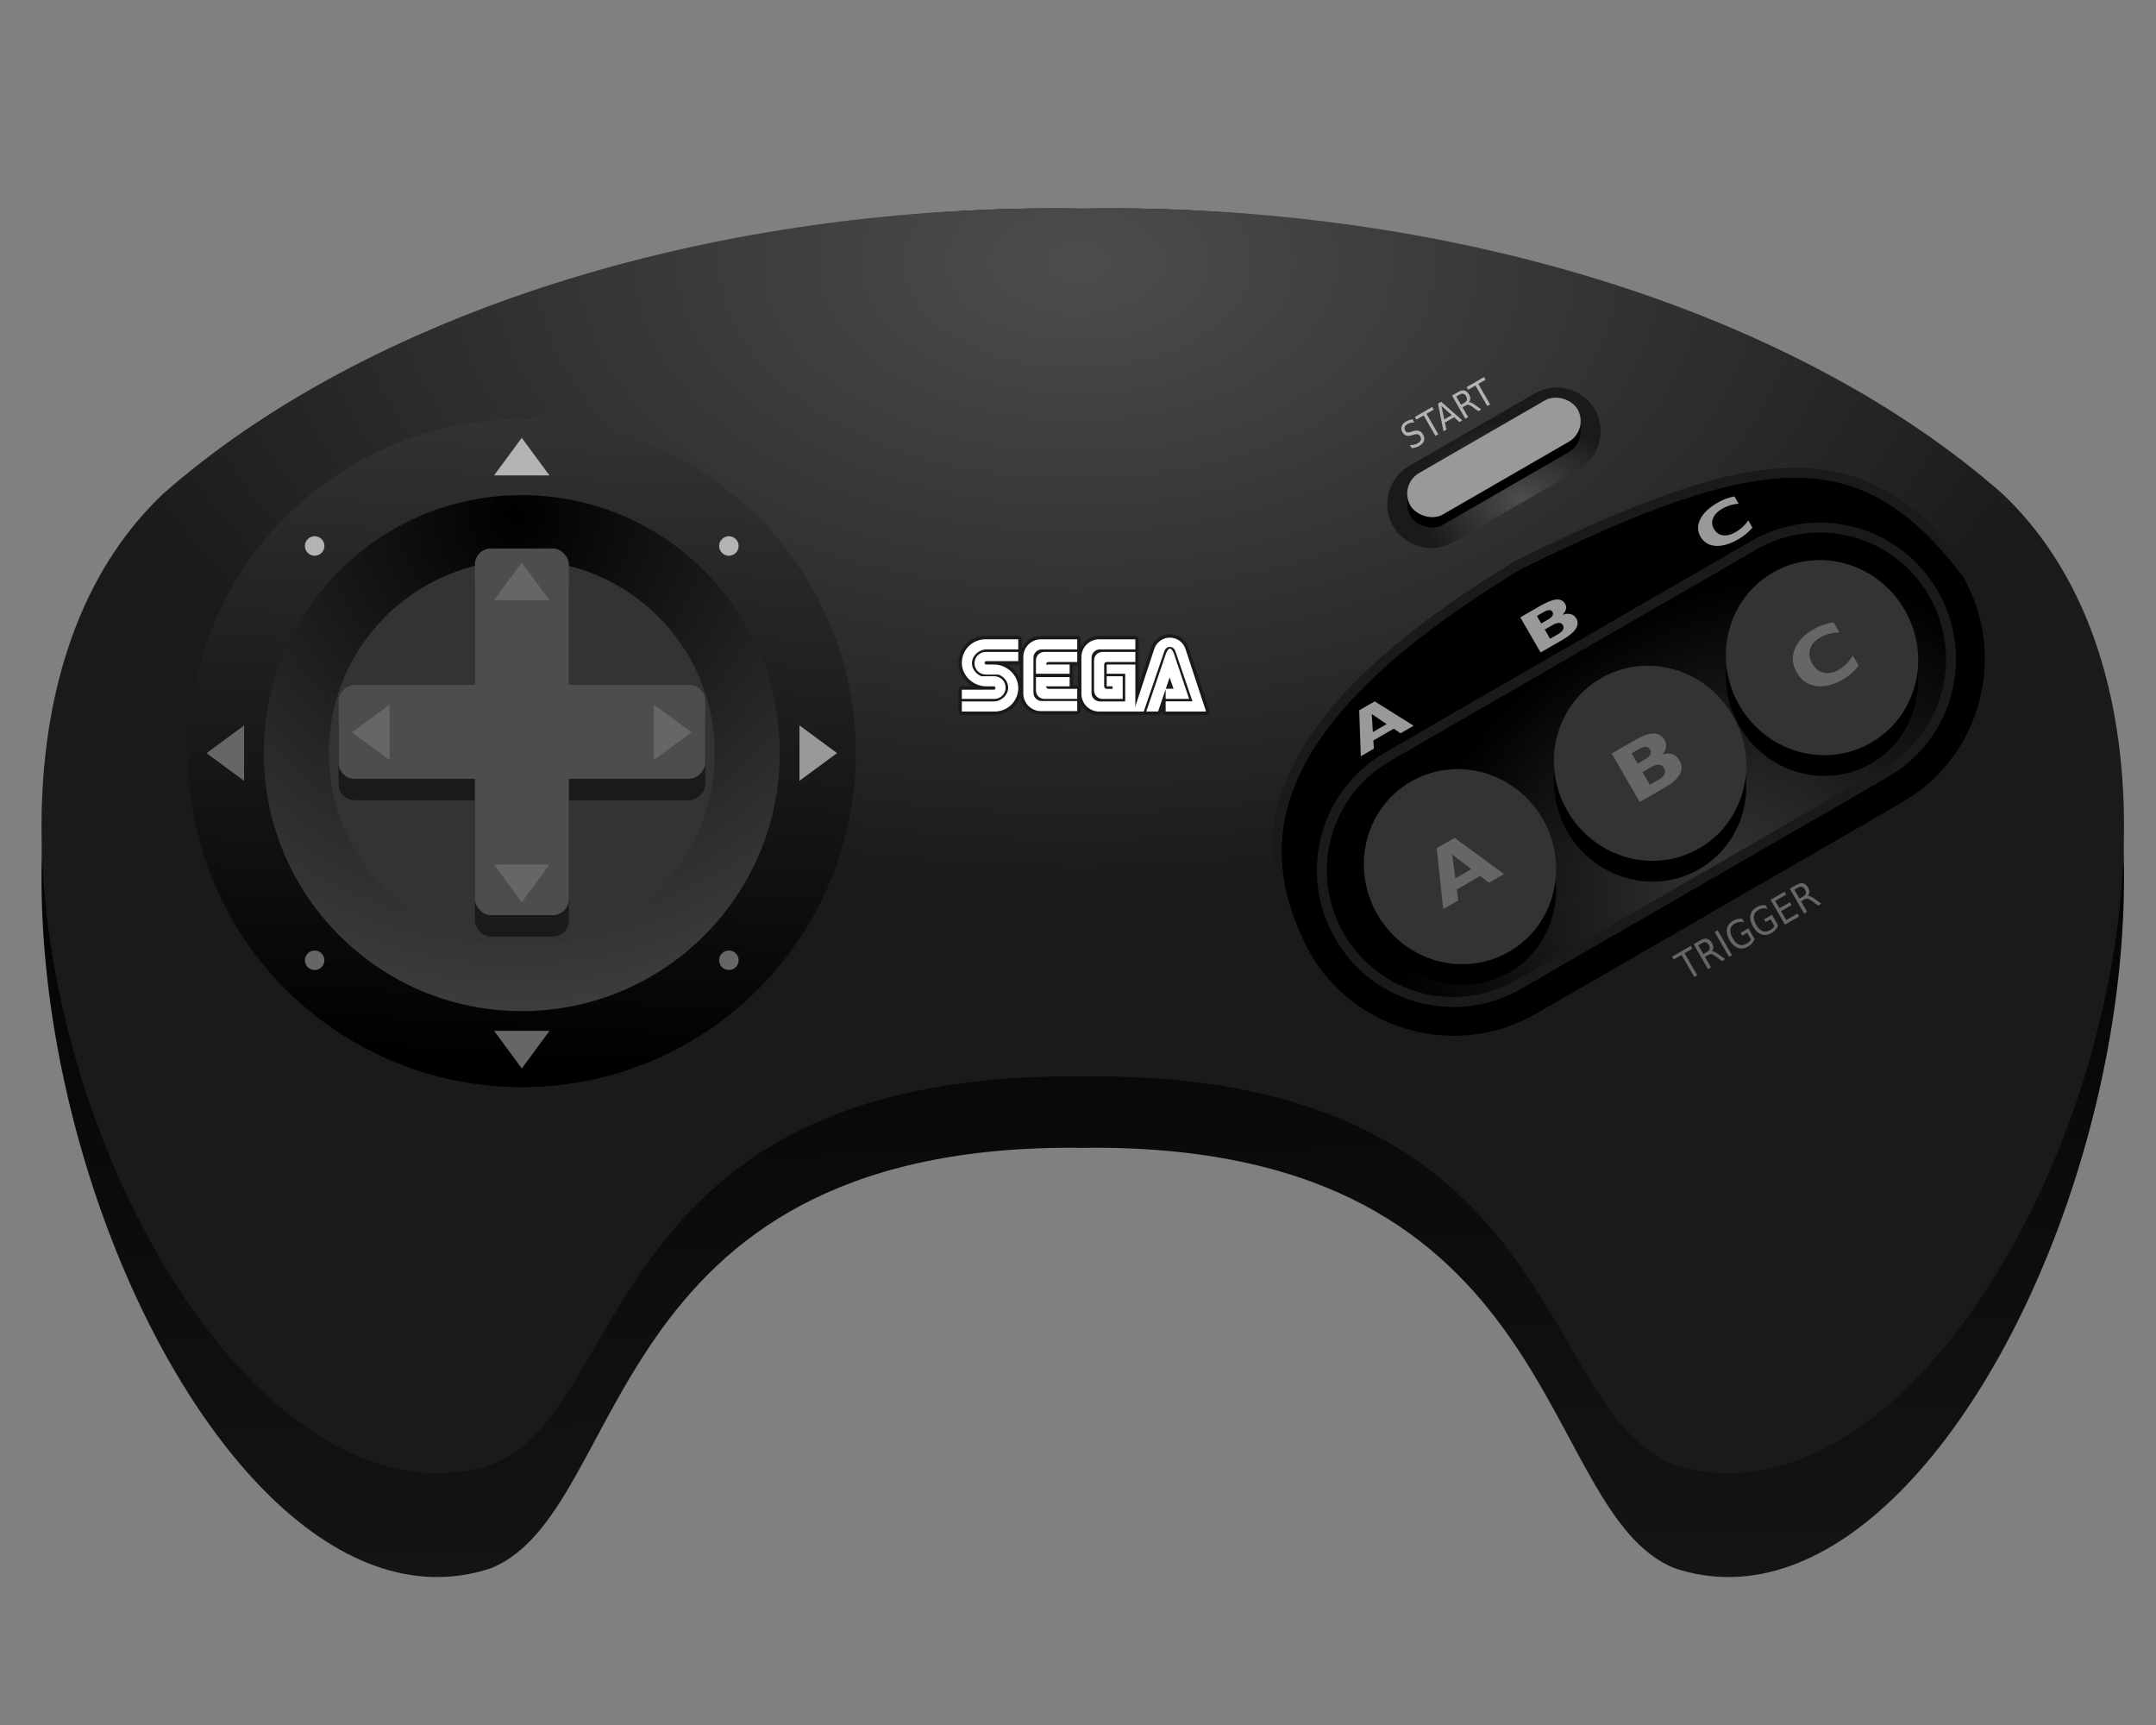 <?xml version="1.0" encoding="UTF-8" standalone="no"?>
<!-- Created with Inkscape (http://www.inkscape.org/) -->

<svg
   xmlns:dc="http://purl.org/dc/elements/1.1/"
   xmlns:cc="http://creativecommons.org/ns#"
   xmlns:rdf="http://www.w3.org/1999/02/22-rdf-syntax-ns#"
   xmlns:svg="http://www.w3.org/2000/svg"
   xmlns="http://www.w3.org/2000/svg"
   xmlns:xlink="http://www.w3.org/1999/xlink"
   xmlns:sodipodi="http://sodipodi.sourceforge.net/DTD/sodipodi-0.dtd"
   xmlns:inkscape="http://www.inkscape.org/namespaces/inkscape"
   width="500"
   height="400"
   viewBox="0 0 132.292 105.833"
   version="1.1"
   id="svg8"
   sodipodi:docname="three.svg"
   inkscape:version="0.92.3 (2405546, 2018-03-11)">
  <rect x="0" y="0" width="132.292" height="105.833" fill="#808080" stroke="none"/>
  <defs
     id="defs2">
    <linearGradient
       inkscape:collect="always"
       id="linearGradient1405">
      <stop
         style="stop-color:#000000;stop-opacity:1"
         offset="0"
         id="stop1401" />
      <stop
         style="stop-color:#1a1a1a;stop-opacity:1"
         offset="1"
         id="stop1403" />
    </linearGradient>
    <linearGradient
       inkscape:collect="always"
       id="linearGradient911">
      <stop
         style="stop-color:#4d4d4d;stop-opacity:1"
         offset="0"
         id="stop907" />
      <stop
         style="stop-color:#1a1a1a;stop-opacity:1"
         offset="1"
         id="stop909" />
    </linearGradient>
    <linearGradient
       inkscape:collect="always"
       id="linearGradient899">
      <stop
         style="stop-color:#333333;stop-opacity:1"
         offset="0"
         id="stop895" />
      <stop
         style="stop-color:#000000;stop-opacity:1"
         offset="1"
         id="stop897" />
    </linearGradient>
    <linearGradient
       inkscape:collect="always"
       id="linearGradient887">
      <stop
         style="stop-color:#000000;stop-opacity:1"
         offset="0"
         id="stop883" />
      <stop
         style="stop-color:#4d4d4d;stop-opacity:1"
         offset="1"
         id="stop885" />
    </linearGradient>
    <radialGradient
       inkscape:collect="always"
       xlink:href="#linearGradient887"
       id="radialGradient893"
       cx="32.927"
       cy="53.926"
       fx="32.927"
       fy="53.926"
       r="13.135"
       gradientUnits="userSpaceOnUse"
       gradientTransform="matrix(2.896,-0.02,0.02,2.93,-64.769,-125.681)" />
    <linearGradient
       inkscape:collect="always"
       xlink:href="#linearGradient899"
       id="linearGradient905"
       x1="38.741"
       y1="35.704"
       x2="36.947"
       y2="68.877"
       gradientUnits="userSpaceOnUse"
       gradientTransform="matrix(1.205,0,0,1.205,-12.506,-17.446)" />
    <radialGradient
       inkscape:collect="always"
       xlink:href="#linearGradient899"
       id="radialGradient1168"
       cx="55.146"
       cy="108.063"
       fx="55.146"
       fy="108.063"
       r="17.711"
       gradientTransform="matrix(1.011,-0.656,0.497,0.766,-3.744,6.587)"
       gradientUnits="userSpaceOnUse" />
    <radialGradient
       inkscape:collect="always"
       xlink:href="#linearGradient911"
       id="radialGradient1191"
       cx="87.324"
       cy="40.408"
       fx="87.324"
       fy="40.408"
       r="5.434"
       gradientTransform="matrix(1.205,0,0,0.906,-11.868,-5.983)"
       gradientUnits="userSpaceOnUse" />
    <radialGradient
       inkscape:collect="always"
       xlink:href="#linearGradient911"
       id="radialGradient915-1"
       cx="65.256"
       cy="8.065"
       fx="65.256"
       fy="8.065"
       r="53.124"
       gradientTransform="matrix(1.205,0,0,0.73,-12.522,10.182)"
       gradientUnits="userSpaceOnUse" />
    <linearGradient
       inkscape:collect="always"
       xlink:href="#linearGradient1405"
       id="linearGradient1407"
       x1="65.242"
       y1="53.477"
       x2="65.926"
       y2="106.567"
       gradientUnits="userSpaceOnUse"
       gradientTransform="matrix(1.205,0,0,1.304,-12.506,-26.831)" />
  </defs>
  <sodipodi:namedview
     id="base"
     pagecolor="#ffffff"
     bordercolor="#666666"
     borderopacity="1.0"
     inkscape:pageopacity="0.0"
     inkscape:pageshadow="2"
     inkscape:zoom="2"
     inkscape:cx="232.97507"
     inkscape:cy="139.84844"
     inkscape:document-units="mm"
     inkscape:current-layer="layer2"
     showgrid="false"
     units="px"
     inkscape:window-width="1811"
     inkscape:window-height="1163"
     inkscape:window-x="456"
     inkscape:window-y="1146"
     inkscape:window-maximized="0" />
  <g
     inkscape:groupmode="layer"
     id="layer2"
     inkscape:label="Layer 2"
     style="display:inline">
    <path
       style="display:inline;fill:url(#linearGradient1407);fill-opacity:1;stroke:none;stroke-width:0.332px;stroke-linecap:butt;stroke-linejoin:miter;stroke-opacity:1"
       d="M 65.211,12.783 C 43.249,12.678 22.525,19.827 10.015,31.729 c -18.507,18.963 0.893,70.914 20.129,64.479 8.535,-3.485 6.603,-25.792 35.589,-25.792 0.197,0 0.388,0.004 0.58,0.007 v 0.003 c 0.042,-6.9e-4 0.084,-6.9e-4 0.125,-0.001 0.041,6.91e-4 0.084,6.91e-4 0.125,0.001 v -0.003 c 0.192,-0.003 0.384,-0.007 0.58,-0.007 28.986,0 27.054,22.306 35.589,25.792 19.236,6.435 38.636,-45.515 20.129,-64.479 C 110.352,19.827 89.629,12.678 67.666,12.783 c -0.408,0.002 -0.818,0.01 -1.227,0.018 -0.409,-0.008 -0.819,-0.016 -1.227,-0.018 z"
       id="path827-1-2"
       inkscape:connector-curvature="0" />
    <path
       style="display:inline;fill:url(#radialGradient915-1);fill-opacity:1;stroke:none;stroke-width:0.319px;stroke-linecap:butt;stroke-linejoin:miter;stroke-opacity:1"
       d="M 65.211,12.783 C 43.249,12.686 22.525,19.293 10.015,30.29 -8.491,47.813 10.908,95.819 30.145,89.872 c 8.535,-3.221 6.603,-23.833 35.589,-23.833 0.197,0 0.388,0.003 0.58,0.006 v 0.003 c 0.042,-6.38e-4 0.084,-6.38e-4 0.125,-0.001 0.041,6.38e-4 0.084,6.38e-4 0.125,0.001 v -0.003 c 0.192,-0.003 0.384,-0.006 0.58,-0.006 28.986,0 27.054,20.612 35.589,23.833 19.236,5.946 38.636,-42.059 20.129,-59.583 -12.51,-10.997 -33.234,-17.604 -55.196,-17.507 -0.408,0.002 -0.818,0.009 -1.227,0.016 -0.409,-0.007 -0.819,-0.014 -1.227,-0.016 z"
       id="path827-1"
       inkscape:connector-curvature="0" />
    <circle
       style="opacity:1;fill:url(#linearGradient905);fill-opacity:1;stroke:none;stroke-width:0.632;stroke-miterlimit:4;stroke-dasharray:none"
       id="path868"
       cx="32.017"
       cy="46.206"
       r="20.496" />
    <circle
       style="display:inline;opacity:1;fill:url(#radialGradient893);fill-opacity:1;stroke:none;stroke-width:0.488;stroke-miterlimit:4;stroke-dasharray:none"
       id="path868-3"
       cx="32.017"
       cy="46.206"
       r="15.828" />
    <circle
       style="display:inline;opacity:1;fill:#333333;fill-opacity:1;stroke:none;stroke-width:0.365;stroke-miterlimit:4;stroke-dasharray:none"
       id="path868-3-5"
       cx="32.017"
       cy="46.206"
       r="11.842" />
    <g
       id="g940"
       transform="matrix(1.341,0,0,1.341,-16.667,-24.08)"
       style="fill:#1a1a1a">
      <rect
         ry="0.732"
         y="44.034"
         x="34.16"
         height="16.773"
         width="4.299"
         id="rect915"
         style="opacity:1;fill:#1a1a1a;fill-opacity:1;stroke:none;stroke-width:0.5;stroke-miterlimit:4;stroke-dasharray:none" />
      <rect
         transform="rotate(90)"
         ry="0.732"
         y="-44.696"
         x="50.271"
         height="16.773"
         width="4.299"
         id="rect915-2"
         style="display:inline;opacity:1;fill:#1a1a1a;fill-opacity:1;stroke:none;stroke-width:0.5;stroke-miterlimit:4;stroke-dasharray:none" />
    </g>
    <path
       sodipodi:type="star"
       style="opacity:1;fill:#b3b3b3;fill-opacity:1;stroke:none;stroke-width:0.348;stroke-miterlimit:4;stroke-dasharray:none"
       id="path1092"
       sodipodi:sides="3"
       sodipodi:cx="36.94717"
       sodipodi:cy="38.395847"
       sodipodi:r1="1.6284233"
       sodipodi:r2="0.81421173"
       sodipodi:arg1="0.52359878"
       sodipodi:arg2="1.5707963"
       inkscape:flatsided="false"
       inkscape:rounded="0"
       inkscape:randomized="0"
       d="m 38.357,39.21 -1.41,0 -1.41,0 0.705,-1.221 0.705,-1.221 0.705,1.221 z"
       inkscape:transform-center-y="-0.38429555"
       transform="matrix(1.205,0,0,0.944,-12.506,-7.848)"
       inkscape:transform-center-x="-1.9518552e-06" />
    <circle
       style="display:inline;opacity:1;fill:#b3b3b3;fill-opacity:1;stroke:none;stroke-width:0.411;stroke-miterlimit:4;stroke-dasharray:none"
       id="path1170-8"
       cx="7.939"
       cy="55.312"
       r="0.598"
       transform="rotate(-45)" />
    <path
       sodipodi:type="star"
       style="display:inline;opacity:1;fill:#999999;fill-opacity:1;stroke:none;stroke-width:0.348;stroke-miterlimit:4;stroke-dasharray:none"
       id="path1092-7"
       sodipodi:sides="3"
       sodipodi:cx="36.94717"
       sodipodi:cy="38.395847"
       sodipodi:r1="1.6284233"
       sodipodi:r2="0.81421173"
       sodipodi:arg1="0.52359878"
       sodipodi:arg2="1.5707963"
       inkscape:flatsided="false"
       inkscape:rounded="0"
       inkscape:randomized="0"
       d="m 38.357,39.21 -1.41,0 -1.41,0 0.705,-1.221 0.705,-1.221 0.705,1.221 z"
       inkscape:transform-center-y="-0.3842937"
       transform="matrix(0,1.205,-0.944,0,86.07,1.684)" />
    <circle
       style="display:inline;opacity:1;fill:#666666;fill-opacity:1;stroke:none;stroke-width:0.411;stroke-miterlimit:4;stroke-dasharray:none"
       id="path1170-8-3"
       cx="73.284"
       cy="10.033"
       r="0.598"
       transform="rotate(45)" />
    <path
       sodipodi:type="star"
       style="display:inline;opacity:1;fill:#666666;fill-opacity:1;stroke:none;stroke-width:0.348;stroke-miterlimit:4;stroke-dasharray:none"
       id="path1092-7-2"
       sodipodi:sides="3"
       sodipodi:cx="36.94717"
       sodipodi:cy="38.395847"
       sodipodi:r1="1.6284233"
       sodipodi:r2="0.81421173"
       sodipodi:arg1="0.52359878"
       sodipodi:arg2="1.5707963"
       inkscape:flatsided="false"
       inkscape:rounded="0"
       inkscape:randomized="0"
       d="m 38.357,39.21 -1.41,0 -1.41,0 0.705,-1.221 0.705,-1.221 0.705,1.221 z"
       inkscape:transform-center-y="-0.38429086"
       transform="matrix(-1.205,0,0,-0.944,76.539,100.26)"
       inkscape:transform-center-x="1.443249e-06" />
    <circle
       style="display:inline;opacity:1;fill:#666666;fill-opacity:1;stroke:none;stroke-width:0.411;stroke-miterlimit:4;stroke-dasharray:none"
       id="path1170-8-3-9"
       cx="28.006"
       cy="-55.312"
       r="0.598"
       transform="rotate(135)" />
    <path
       sodipodi:type="star"
       style="display:inline;opacity:1;fill:#666666;fill-opacity:1;stroke:none;stroke-width:0.348;stroke-miterlimit:4;stroke-dasharray:none"
       id="path1092-7-4"
       sodipodi:sides="3"
       sodipodi:cx="36.94717"
       sodipodi:cy="38.395847"
       sodipodi:r1="1.6284233"
       sodipodi:r2="0.81421173"
       sodipodi:arg1="0.52359878"
       sodipodi:arg2="1.5707963"
       inkscape:flatsided="false"
       inkscape:rounded="0"
       inkscape:randomized="0"
       d="m 38.357,39.21 -1.41,0 -1.41,0 0.705,-1.221 0.705,-1.221 0.705,1.221 z"
       inkscape:transform-center-y="-0.38429729"
       transform="matrix(0,-1.205,0.944,0,-22.037,90.728)" />
    <circle
       style="display:inline;opacity:1;fill:#b3b3b3;fill-opacity:1;stroke:none;stroke-width:0.411;stroke-miterlimit:4;stroke-dasharray:none"
       id="path1170-8-3-7"
       cx="-37.339"
       cy="-10.033"
       r="0.598"
       transform="rotate(-135)" />
    <g
       id="g1693"
       transform="matrix(0.238,0,0,0.238,53.171,21.607)"
       style="stroke:#1a1a1a">
      <path
         d="m 77.151,86.764 0.991,-2.918 1.011,2.918 z m -0.316,-8.024 -4.717,13.893 h 3.04 l 1.954,-5.756 v 2.504 h 6.054 l -3.567,-10.641 c -0.182,-0.602 -0.731,-2.339 -1.382,-2.339 -0.65,0 -1.199,1.737 -1.382,2.339"
         style="fill:#ffffff;fill-opacity:1;fill-rule:nonzero;stroke:#1a1a1a;stroke-width:0.01"
         id="path1420"
         inkscape:connector-curvature="0" />
      <path
         d="m 77.151,86.764 0.991,-2.918 1.011,2.918 z m -0.316,-8.024 -4.717,13.893 h 3.04 l 1.954,-5.756 v 2.504 h 6.054 l -3.567,-10.641 c -0.182,-0.602 -0.731,-2.339 -1.382,-2.339 -0.65,0 -1.199,1.737 -1.382,2.339 z"
         style="fill:#ffffff;stroke:#1a1a1a;stroke-width:1.679;stroke-linecap:square;stroke-linejoin:round;stroke-miterlimit:4;stroke-dasharray:none;stroke-opacity:1"
         id="path1422"
         inkscape:connector-curvature="0" />
      <path
         d="m 60.177,76.617 h 9.119 v -2.597 h -9.337 c -2.518,0 -4.56,2.036 -4.56,4.546 v 9.522 c 0,2.51 2.042,4.545 4.56,4.545 h 9.337 v -12.12 h -7.383 v 2.38 h 4.777 v 7.143 h -6.514 c -1.2,0 -2.171,-0.97 -2.171,-2.165 v -9.09 c 0,-1.195 0.972,-2.165 2.171,-2.165"
         style="fill:#ffffff;fill-opacity:1;fill-rule:nonzero;stroke:#1a1a1a;stroke-width:0.01"
         id="path1424"
         inkscape:connector-curvature="0" />
      <path
         d="m 60.177,76.617 h 9.119 v -2.597 h -9.337 c -2.518,0 -4.56,2.036 -4.56,4.546 v 9.522 c 0,2.51 2.042,4.545 4.56,4.545 h 9.337 v -12.12 h -7.383 v 2.38 h 4.777 v 7.143 h -6.514 c -1.2,0 -2.171,-0.97 -2.171,-2.165 v -9.09 c 0,-1.195 0.972,-2.165 2.171,-2.165 z"
         style="fill:#ffffff;stroke:#1a1a1a;stroke-width:1.679;stroke-linecap:square;stroke-linejoin:round;stroke-miterlimit:4;stroke-dasharray:none;stroke-opacity:1"
         id="path1426"
         inkscape:connector-curvature="0" />
      <path
         d="m 61.914,83.543 v 2.597 h 1.52 v 0.65 h -1.52 c -0.36,0 -0.651,-0.291 -0.651,-0.65 v -5.627 c 0,-0.359 0.291,-0.65 0.651,-0.65 h 7.383 v -2.597 h -8.468 c -1.199,0 -2.171,0.97 -2.171,2.165 v 7.791 c 0,1.195 0.972,2.165 2.171,2.165 h 5.21 v -5.844 h -4.125"
         style="fill:#ffffff;fill-opacity:1;fill-rule:nonzero;stroke:#1a1a1a;stroke-width:0.01"
         id="path1428"
         inkscape:connector-curvature="0" />
      <path
         d="m 61.914,83.543 v 2.597 h 1.52 v 0.65 h -1.52 c -0.36,0 -0.651,-0.291 -0.651,-0.65 v -5.627 c 0,-0.359 0.291,-0.65 0.651,-0.65 h 7.383 v -2.597 h -8.468 c -1.199,0 -2.171,0.97 -2.171,2.165 v 7.791 c 0,1.195 0.972,2.165 2.171,2.165 h 5.21 v -5.844 z"
         style="fill:#ffffff;stroke:#1a1a1a;stroke-width:1.679;stroke-linecap:square;stroke-linejoin:round;stroke-miterlimit:4;stroke-dasharray:none;stroke-opacity:1"
         id="path1430"
         inkscape:connector-curvature="0" />
      <path
         d="m 45.196,76.617 h 9.119 v -2.597 h -9.337 c -2.518,0 -4.56,2.036 -4.56,4.546 v 9.421 c 0,2.51 2.042,4.545 4.56,4.545 h 9.337 v -2.597 H 45.196 c -1.198,0 -2.171,-0.969 -2.171,-2.164 v -8.988 c 0,-1.195 0.973,-2.165 2.171,-2.165"
         style="fill:#ffffff;fill-opacity:1;fill-rule:nonzero;stroke:#1a1a1a;stroke-width:0.01"
         id="path1432"
         inkscape:connector-curvature="0" />
      <path
         d="m 45.196,76.617 h 9.119 v -2.597 h -9.337 c -2.518,0 -4.56,2.036 -4.56,4.546 v 9.421 c 0,2.51 2.042,4.545 4.56,4.545 h 9.337 v -2.597 H 45.196 c -1.198,0 -2.171,-0.969 -2.171,-2.164 v -8.988 c 0,-1.195 0.973,-2.165 2.171,-2.165 z"
         style="fill:#ffffff;stroke:#1a1a1a;stroke-width:1.679;stroke-linecap:square;stroke-linejoin:round;stroke-miterlimit:4;stroke-dasharray:none;stroke-opacity:1"
         id="path1434"
         inkscape:connector-curvature="0" />
      <path
         d="m 52.361,82.894 v -2.38 h -6.079 c 0,-0.359 0.292,-0.65 0.651,-0.65 h 7.383 v -2.597 h -8.468 c -1.199,0 -2.171,0.97 -2.171,2.165 v 3.462 h 8.685"
         style="fill:#ffffff;fill-opacity:1;fill-rule:nonzero;stroke:#1a1a1a;stroke-width:0.01"
         id="path1436"
         inkscape:connector-curvature="0" />
      <path
         d="m 52.361,82.894 v -2.38 h -6.079 c 0,-0.359 0.292,-0.65 0.651,-0.65 h 7.383 v -2.597 h -8.468 c -1.199,0 -2.171,0.97 -2.171,2.165 v 3.462 z"
         style="fill:#ffffff;stroke:#1a1a1a;stroke-width:1.679;stroke-linecap:square;stroke-linejoin:round;stroke-miterlimit:4;stroke-dasharray:none;stroke-opacity:1"
         id="path1438"
         inkscape:connector-curvature="0" />
      <path
         d="m 52.361,83.76 v 2.381 h -6.079 c 0,0.359 0.292,0.65 0.651,0.65 h 7.383 v 2.597 h -8.468 c -1.199,0 -2.171,-0.97 -2.171,-2.165 v -3.463 h 8.685"
         style="fill:#ffffff;fill-opacity:1;fill-rule:nonzero;stroke:#1a1a1a;stroke-width:0.01"
         id="path1440"
         inkscape:connector-curvature="0" />
      <path
         d="m 52.361,83.76 v 2.381 h -6.079 c 0,0.359 0.292,0.65 0.651,0.65 h 7.383 v 2.597 h -8.468 c -1.199,0 -2.171,-0.97 -2.171,-2.165 v -3.463 z"
         style="fill:#ffffff;stroke:#1a1a1a;stroke-width:1.679;stroke-linecap:square;stroke-linejoin:round;stroke-miterlimit:4;stroke-dasharray:none;stroke-opacity:1"
         id="path1442"
         inkscape:connector-curvature="0" />
      <path
         d="m 30.048,87.006 h -5.478 v 2.381 h 8.36 c 0.036,0 0.072,8.6e-4 0.108,0 1.569,-0.057 2.823,-1.344 2.823,-2.923 0,-1.613 -1.313,-2.922 -2.931,-2.922 h -3.295 c -1.335,-0.507 -2.459,-1.821 -2.459,-3.355 0,-1.972 1.821,-3.571 3.799,-3.571 h 8.142 v -2.597 h -8.468 c -3.357,0 -6.079,2.714 -6.079,6.06 0,3.348 2.939,6.06 6.296,6.06 v -0.029 l 0.018,0.029 h 1.936 c 0.239,0 0.434,0.194 0.434,0.433 0,0.238 -0.195,0.432 -0.434,0.432 h -2.772"
         style="fill:#ffffff;fill-opacity:1;fill-rule:nonzero;stroke:#1a1a1a;stroke-width:0.01"
         id="path1444"
         inkscape:connector-curvature="0" />
      <path
         d="m 30.048,87.006 h -5.478 v 2.381 h 8.36 c 0.036,0 0.072,8.6e-4 0.108,0 1.569,-0.057 2.823,-1.344 2.823,-2.923 0,-1.613 -1.313,-2.922 -2.931,-2.922 h -3.295 c -1.335,-0.507 -2.459,-1.821 -2.459,-3.355 0,-1.972 1.821,-3.571 3.799,-3.571 h 8.142 v -2.597 h -8.468 c -3.357,0 -6.079,2.714 -6.079,6.06 0,3.348 2.939,6.06 6.296,6.06 v -0.029 l 0.018,0.029 h 1.936 c 0.239,0 0.434,0.194 0.434,0.433 0,0.238 -0.195,0.432 -0.434,0.432 z"
         style="fill:#ffffff;stroke:#1a1a1a;stroke-width:1.679;stroke-linecap:square;stroke-linejoin:round;stroke-miterlimit:4;stroke-dasharray:none;stroke-opacity:1"
         id="path1446"
         inkscape:connector-curvature="0" />
      <path
         d="m 33.639,79.648 h 5.478 v -2.38 h -8.358 c -0.037,0 -0.073,-0.002 -0.109,0 -1.569,0.057 -2.823,1.344 -2.823,2.922 0,1.614 1.313,2.922 2.932,2.922 h 3.294 c 1.335,0.508 2.459,1.821 2.459,3.355 0,1.973 -1.821,3.571 -3.799,3.571 h -8.142 v 2.597 h 8.468 c 3.357,0 6.079,-2.713 6.079,-6.06 0,-3.347 -2.938,-6.06 -6.296,-6.06 v 0.029 l -0.017,-0.029 h -1.937 c -0.239,0 -0.434,-0.193 -0.434,-0.432 0,-0.239 0.195,-0.433 0.434,-0.433 h 2.773"
         style="fill:#ffffff;fill-opacity:1;fill-rule:nonzero;stroke:#1a1a1a;stroke-width:0.01"
         id="path1448"
         inkscape:connector-curvature="0" />
      <path
         d="m 33.639,79.648 h 5.478 v -2.38 h -8.358 c -0.037,0 -0.073,-0.002 -0.109,0 -1.569,0.057 -2.823,1.344 -2.823,2.922 0,1.614 1.313,2.922 2.932,2.922 h 3.294 c 1.335,0.508 2.459,1.821 2.459,3.355 0,1.973 -1.821,3.571 -3.799,3.571 h -8.142 v 2.597 h 8.468 c 3.357,0 6.079,-2.713 6.079,-6.06 0,-3.347 -2.938,-6.06 -6.296,-6.06 v 0.029 l -0.017,-0.029 h -1.937 c -0.239,0 -0.434,-0.193 -0.434,-0.432 0,-0.239 0.195,-0.433 0.434,-0.433 z"
         style="fill:#ffffff;stroke:#1a1a1a;stroke-width:1.679;stroke-linecap:square;stroke-linejoin:round;stroke-miterlimit:4;stroke-dasharray:none;stroke-opacity:1"
         id="path1450"
         inkscape:connector-curvature="0" />
      <path
         d="m 74.129,76.639 -5.267,15.994 h 2.606 l 5.277,-15.444 c 0.192,-0.707 0.769,-1.22 1.452,-1.22 0.684,0 1.261,0.513 1.454,1.22 l 4.382,12.822 -6.92,10e-4 -0.001,2.621 h 10.422 l -5.267,-15.994 c -0.509,-1.762 -2.138,-3.052 -4.07,-3.052 -1.931,0 -3.56,1.29 -4.068,3.052"
         style="fill:#ffffff;fill-opacity:1;fill-rule:nonzero;stroke:#1a1a1a;stroke-width:0.01"
         id="path1452"
         inkscape:connector-curvature="0" />
      <path
         d="m 74.129,76.639 -5.267,15.994 h 2.606 l 5.277,-15.444 c 0.192,-0.707 0.769,-1.22 1.452,-1.22 0.684,0 1.261,0.513 1.454,1.22 l 4.382,12.822 -6.92,10e-4 -0.001,2.621 h 10.422 l -5.267,-15.994 c -0.509,-1.762 -2.138,-3.052 -4.07,-3.052 -1.931,0 -3.56,1.29 -4.068,3.052 z"
         style="fill:#ffffff;stroke:#1a1a1a;stroke-width:1.679;stroke-linecap:square;stroke-linejoin:round;stroke-miterlimit:4;stroke-dasharray:none;stroke-opacity:1"
         id="path1454"
         inkscape:connector-curvature="0" />
      <path
         d="m 77.151,86.764 0.991,-2.918 1.011,2.918 z m -0.316,-8.024 -4.717,13.893 h 3.04 l 1.954,-5.756 v 2.504 h 6.054 l -3.567,-10.641 c -0.182,-0.602 -0.731,-2.339 -1.382,-2.339 -0.65,0 -1.199,1.737 -1.382,2.339"
         style="fill:#ffffff;fill-opacity:1;fill-rule:nonzero;stroke:#1a1a1a;stroke-width:0.01"
         id="path1456"
         inkscape:connector-curvature="0" />
      <path
         d="m 77.151,86.764 0.991,-2.918 1.011,2.918 z m -0.316,-8.024 -4.717,13.893 h 3.04 l 1.954,-5.756 v 2.504 h 6.054 l -3.567,-10.641 c -0.182,-0.602 -0.731,-2.339 -1.382,-2.339 -0.65,0 -1.199,1.737 -1.382,2.339 z"
         style="fill:#ffffff;stroke:#1a1a1a;stroke-width:1.679;stroke-linecap:square;stroke-linejoin:round;stroke-miterlimit:4;stroke-dasharray:none;stroke-opacity:1"
         id="path1458"
         inkscape:connector-curvature="0" />
      <path
         d="m 60.177,76.617 h 9.119 v -2.597 h -9.337 c -2.518,0 -4.56,2.036 -4.56,4.546 v 9.522 c 0,2.51 2.042,4.545 4.56,4.545 h 9.337 v -12.12 h -7.383 v 2.38 h 4.777 v 7.143 h -6.514 c -1.2,0 -2.171,-0.97 -2.171,-2.165 v -9.09 c 0,-1.195 0.972,-2.165 2.171,-2.165"
         style="fill:#ffffff;fill-opacity:1;fill-rule:nonzero;stroke:#1a1a1a;stroke-width:0.01"
         id="path1460"
         inkscape:connector-curvature="0" />
      <path
         d="m 60.177,76.617 h 9.119 v -2.597 h -9.337 c -2.518,0 -4.56,2.036 -4.56,4.546 v 9.522 c 0,2.51 2.042,4.545 4.56,4.545 h 9.337 v -12.12 h -7.383 v 2.38 h 4.777 v 7.143 h -6.514 c -1.2,0 -2.171,-0.97 -2.171,-2.165 v -9.09 c 0,-1.195 0.972,-2.165 2.171,-2.165 z"
         style="fill:#ffffff;stroke:#1a1a1a;stroke-width:1.679;stroke-linecap:square;stroke-linejoin:round;stroke-miterlimit:4;stroke-dasharray:none;stroke-opacity:1"
         id="path1462"
         inkscape:connector-curvature="0" />
      <path
         d="m 61.914,83.543 v 2.597 h 1.52 v 0.65 h -1.52 c -0.36,0 -0.651,-0.291 -0.651,-0.65 v -5.627 c 0,-0.359 0.291,-0.65 0.651,-0.65 h 7.383 v -2.597 h -8.468 c -1.199,0 -2.171,0.97 -2.171,2.165 v 7.791 c 0,1.195 0.972,2.165 2.171,2.165 h 5.21 v -5.844 h -4.125"
         style="fill:#ffffff;fill-opacity:1;fill-rule:nonzero;stroke:#1a1a1a;stroke-width:0.01"
         id="path1464"
         inkscape:connector-curvature="0" />
      <path
         d="m 61.914,83.543 v 2.597 h 1.52 v 0.65 h -1.52 c -0.36,0 -0.651,-0.291 -0.651,-0.65 v -5.627 c 0,-0.359 0.291,-0.65 0.651,-0.65 h 7.383 v -2.597 h -8.468 c -1.199,0 -2.171,0.97 -2.171,2.165 v 7.791 c 0,1.195 0.972,2.165 2.171,2.165 h 5.21 v -5.844 z"
         style="fill:#ffffff;stroke:#1a1a1a;stroke-width:1.679;stroke-linecap:square;stroke-linejoin:round;stroke-miterlimit:4;stroke-dasharray:none;stroke-opacity:1"
         id="path1466"
         inkscape:connector-curvature="0" />
      <path
         d="m 45.196,76.617 h 9.119 v -2.597 h -9.337 c -2.518,0 -4.56,2.036 -4.56,4.546 v 9.421 c 0,2.51 2.042,4.545 4.56,4.545 h 9.337 v -2.597 H 45.196 c -1.198,0 -2.171,-0.969 -2.171,-2.164 v -8.988 c 0,-1.195 0.973,-2.165 2.171,-2.165"
         style="fill:#ffffff;fill-opacity:1;fill-rule:nonzero;stroke:#1a1a1a;stroke-width:0.01"
         id="path1468"
         inkscape:connector-curvature="0" />
      <path
         d="m 45.196,76.617 h 9.119 v -2.597 h -9.337 c -2.518,0 -4.56,2.036 -4.56,4.546 v 9.421 c 0,2.51 2.042,4.545 4.56,4.545 h 9.337 v -2.597 H 45.196 c -1.198,0 -2.171,-0.969 -2.171,-2.164 v -8.988 c 0,-1.195 0.973,-2.165 2.171,-2.165 z"
         style="fill:#ffffff;stroke:#1a1a1a;stroke-width:1.679;stroke-linecap:square;stroke-linejoin:round;stroke-miterlimit:4;stroke-dasharray:none;stroke-opacity:1"
         id="path1470"
         inkscape:connector-curvature="0" />
      <path
         d="m 52.361,82.894 v -2.38 h -6.079 c 0,-0.359 0.292,-0.65 0.651,-0.65 h 7.383 v -2.597 h -8.468 c -1.199,0 -2.171,0.97 -2.171,2.165 v 3.462 h 8.685"
         style="fill:#ffffff;fill-opacity:1;fill-rule:nonzero;stroke:#1a1a1a;stroke-width:0.01"
         id="path1472"
         inkscape:connector-curvature="0" />
      <path
         d="m 52.361,82.894 v -2.38 h -6.079 c 0,-0.359 0.292,-0.65 0.651,-0.65 h 7.383 v -2.597 h -8.468 c -1.199,0 -2.171,0.97 -2.171,2.165 v 3.462 z"
         style="fill:#ffffff;stroke:#1a1a1a;stroke-width:1.679;stroke-linecap:square;stroke-linejoin:round;stroke-miterlimit:4;stroke-dasharray:none;stroke-opacity:1"
         id="path1474"
         inkscape:connector-curvature="0" />
      <path
         d="m 52.361,83.76 v 2.381 h -6.079 c 0,0.359 0.292,0.65 0.651,0.65 h 7.383 v 2.597 h -8.468 c -1.199,0 -2.171,-0.97 -2.171,-2.165 v -3.463 h 8.685"
         style="fill:#ffffff;fill-opacity:1;fill-rule:nonzero;stroke:#1a1a1a;stroke-width:0.01"
         id="path1476"
         inkscape:connector-curvature="0" />
      <path
         d="m 52.361,83.76 v 2.381 h -6.079 c 0,0.359 0.292,0.65 0.651,0.65 h 7.383 v 2.597 h -8.468 c -1.199,0 -2.171,-0.97 -2.171,-2.165 v -3.463 z"
         style="fill:#ffffff;stroke:#1a1a1a;stroke-width:1.679;stroke-linecap:square;stroke-linejoin:round;stroke-miterlimit:4;stroke-dasharray:none;stroke-opacity:1"
         id="path1478"
         inkscape:connector-curvature="0" />
      <path
         d="m 30.048,87.006 h -5.478 v 2.381 h 8.36 c 0.036,0 0.072,8.6e-4 0.108,0 1.569,-0.057 2.823,-1.344 2.823,-2.923 0,-1.613 -1.313,-2.922 -2.931,-2.922 h -3.295 c -1.335,-0.507 -2.459,-1.821 -2.459,-3.355 0,-1.972 1.821,-3.571 3.799,-3.571 h 8.142 v -2.597 h -8.468 c -3.357,0 -6.079,2.714 -6.079,6.06 0,3.348 2.939,6.06 6.296,6.06 v -0.029 l 0.018,0.029 h 1.936 c 0.239,0 0.434,0.194 0.434,0.433 0,0.238 -0.195,0.432 -0.434,0.432 h -2.772"
         style="fill:#ffffff;fill-opacity:1;fill-rule:nonzero;stroke:#1a1a1a;stroke-width:0.01"
         id="path1480"
         inkscape:connector-curvature="0" />
      <path
         d="m 30.048,87.006 h -5.478 v 2.381 h 8.36 c 0.036,0 0.072,8.6e-4 0.108,0 1.569,-0.057 2.823,-1.344 2.823,-2.923 0,-1.613 -1.313,-2.922 -2.931,-2.922 h -3.295 c -1.335,-0.507 -2.459,-1.821 -2.459,-3.355 0,-1.972 1.821,-3.571 3.799,-3.571 h 8.142 v -2.597 h -8.468 c -3.357,0 -6.079,2.714 -6.079,6.06 0,3.348 2.939,6.06 6.296,6.06 v -0.029 l 0.018,0.029 h 1.936 c 0.239,0 0.434,0.194 0.434,0.433 0,0.238 -0.195,0.432 -0.434,0.432 z"
         style="fill:#ffffff;stroke:#1a1a1a;stroke-width:1.679;stroke-linecap:square;stroke-linejoin:round;stroke-miterlimit:4;stroke-dasharray:none;stroke-opacity:1"
         id="path1482"
         inkscape:connector-curvature="0" />
      <path
         d="m 33.639,79.648 h 5.478 v -2.38 h -8.358 c -0.037,0 -0.073,-0.002 -0.109,0 -1.569,0.057 -2.823,1.344 -2.823,2.922 0,1.614 1.313,2.922 2.932,2.922 h 3.294 c 1.335,0.508 2.459,1.821 2.459,3.355 0,1.973 -1.821,3.571 -3.799,3.571 h -8.142 v 2.597 h 8.468 c 3.357,0 6.079,-2.713 6.079,-6.06 0,-3.347 -2.938,-6.06 -6.296,-6.06 v 0.029 l -0.017,-0.029 h -1.937 c -0.239,0 -0.434,-0.193 -0.434,-0.432 0,-0.239 0.195,-0.433 0.434,-0.433 h 2.773"
         style="fill:#ffffff;fill-opacity:1;fill-rule:nonzero;stroke:#1a1a1a;stroke-width:0.01"
         id="path1484"
         inkscape:connector-curvature="0" />
      <path
         d="m 33.639,79.648 h 5.478 v -2.38 h -8.358 c -0.037,0 -0.073,-0.002 -0.109,0 -1.569,0.057 -2.823,1.344 -2.823,2.922 0,1.614 1.313,2.922 2.932,2.922 h 3.294 c 1.335,0.508 2.459,1.821 2.459,3.355 0,1.973 -1.821,3.571 -3.799,3.571 h -8.142 v 2.597 h 8.468 c 3.357,0 6.079,-2.713 6.079,-6.06 0,-3.347 -2.938,-6.06 -6.296,-6.06 v 0.029 l -0.017,-0.029 h -1.937 c -0.239,0 -0.434,-0.193 -0.434,-0.432 0,-0.239 0.195,-0.433 0.434,-0.433 z"
         style="fill:#ffffff;stroke:#1a1a1a;stroke-width:1.679;stroke-linecap:square;stroke-linejoin:round;stroke-miterlimit:4;stroke-dasharray:none;stroke-opacity:1"
         id="path1486"
         inkscape:connector-curvature="0" />
      <path
         d="m 74.129,76.639 -5.267,15.994 h 2.606 l 5.277,-15.444 c 0.192,-0.707 0.769,-1.22 1.452,-1.22 0.684,0 1.261,0.513 1.454,1.22 l 4.382,12.822 -6.92,10e-4 -0.001,2.621 h 10.422 l -5.267,-15.994 c -0.509,-1.762 -2.138,-3.052 -4.07,-3.052 -1.931,0 -3.56,1.29 -4.068,3.052"
         style="fill:#ffffff;fill-opacity:1;fill-rule:nonzero;stroke:#1a1a1a;stroke-width:0.01"
         id="path1488"
         inkscape:connector-curvature="0" />
      <path
         d="m 74.129,76.639 -5.267,15.994 h 2.606 l 5.277,-15.444 c 0.192,-0.707 0.769,-1.22 1.452,-1.22 0.684,0 1.261,0.513 1.454,1.22 l 4.382,12.822 -6.92,10e-4 -0.001,2.621 h 10.422 l -5.267,-15.994 c -0.509,-1.762 -2.138,-3.052 -4.07,-3.052 -1.931,0 -3.56,1.29 -4.068,3.052 z"
         style="fill:#ffffff;stroke:#1a1a1a;stroke-width:1.679;stroke-linecap:square;stroke-linejoin:round;stroke-miterlimit:4;stroke-dasharray:none;stroke-opacity:1"
         id="path1490"
         inkscape:connector-curvature="0" />
      <path
         d="m 77.151,86.764 0.991,-2.918 1.011,2.918 z m -0.316,-8.024 -4.717,13.893 h 3.04 l 1.954,-5.756 v 2.504 h 6.054 l -3.567,-10.641 c -0.182,-0.602 -0.731,-2.339 -1.382,-2.339 -0.65,0 -1.199,1.737 -1.382,2.339"
         style="fill:#ffffff;fill-opacity:1;fill-rule:nonzero;stroke:#1a1a1a;stroke-width:0.01"
         id="path1492"
         inkscape:connector-curvature="0" />
      <path
         d="m 60.177,76.617 h 9.119 v -2.597 h -9.337 c -2.518,0 -4.56,2.036 -4.56,4.546 v 9.522 c 0,2.51 2.042,4.545 4.56,4.545 h 9.337 v -12.12 h -7.383 v 2.38 h 4.777 v 7.143 h -6.514 c -1.2,0 -2.171,-0.97 -2.171,-2.165 v -9.09 c 0,-1.195 0.972,-2.165 2.171,-2.165"
         style="fill:#ffffff;fill-opacity:1;fill-rule:nonzero;stroke:#1a1a1a;stroke-width:0.01"
         id="path1494"
         inkscape:connector-curvature="0" />
      <path
         d="m 61.914,83.543 v 2.597 h 1.52 v 0.65 h -1.52 c -0.36,0 -0.651,-0.291 -0.651,-0.65 v -5.627 c 0,-0.359 0.291,-0.65 0.651,-0.65 h 7.383 v -2.597 h -8.468 c -1.199,0 -2.171,0.97 -2.171,2.165 v 7.791 c 0,1.195 0.972,2.165 2.171,2.165 h 5.21 v -5.844 h -4.125"
         style="fill:#ffffff;fill-opacity:1;fill-rule:nonzero;stroke:#1a1a1a;stroke-width:0.01"
         id="path1496"
         inkscape:connector-curvature="0" />
      <path
         d="m 45.196,76.617 h 9.119 v -2.597 h -9.337 c -2.518,0 -4.56,2.036 -4.56,4.546 v 9.421 c 0,2.51 2.042,4.545 4.56,4.545 h 9.337 v -2.597 H 45.196 c -1.198,0 -2.171,-0.969 -2.171,-2.164 v -8.988 c 0,-1.195 0.973,-2.165 2.171,-2.165"
         style="fill:#ffffff;fill-opacity:1;fill-rule:nonzero;stroke:#1a1a1a;stroke-width:0.01"
         id="path1498"
         inkscape:connector-curvature="0" />
      <path
         d="m 52.361,82.894 v -2.38 h -6.079 c 0,-0.359 0.292,-0.65 0.651,-0.65 h 7.383 v -2.597 h -8.468 c -1.199,0 -2.171,0.97 -2.171,2.165 v 3.462 h 8.685"
         style="fill:#ffffff;fill-opacity:1;fill-rule:nonzero;stroke:#1a1a1a;stroke-width:0.01"
         id="path1500"
         inkscape:connector-curvature="0" />
      <path
         d="m 52.361,83.76 v 2.381 h -6.079 c 0,0.359 0.292,0.65 0.651,0.65 h 7.383 v 2.597 h -8.468 c -1.199,0 -2.171,-0.97 -2.171,-2.165 v -3.463 h 8.685"
         style="fill:#ffffff;fill-opacity:1;fill-rule:nonzero;stroke:#1a1a1a;stroke-width:0.01"
         id="path1502"
         inkscape:connector-curvature="0" />
      <path
         d="m 30.048,87.006 h -5.478 v 2.381 h 8.36 c 0.036,0 0.072,8.6e-4 0.108,0 1.569,-0.057 2.823,-1.344 2.823,-2.923 0,-1.613 -1.313,-2.922 -2.931,-2.922 h -3.295 c -1.335,-0.507 -2.459,-1.821 -2.459,-3.355 0,-1.972 1.821,-3.571 3.799,-3.571 h 8.142 v -2.597 h -8.468 c -3.357,0 -6.079,2.714 -6.079,6.06 0,3.348 2.939,6.06 6.296,6.06 v -0.029 l 0.018,0.029 h 1.936 c 0.239,0 0.434,0.194 0.434,0.433 0,0.238 -0.195,0.432 -0.434,0.432 h -2.772"
         style="fill:#ffffff;fill-opacity:1;fill-rule:nonzero;stroke:#1a1a1a;stroke-width:0.01"
         id="path1504"
         inkscape:connector-curvature="0" />
      <path
         d="m 33.639,79.648 h 5.478 v -2.38 h -8.358 c -0.037,0 -0.073,-0.002 -0.109,0 -1.569,0.057 -2.823,1.344 -2.823,2.922 0,1.614 1.313,2.922 2.932,2.922 h 3.294 c 1.335,0.508 2.459,1.821 2.459,3.355 0,1.973 -1.821,3.571 -3.799,3.571 h -8.142 v 2.597 h 8.468 c 3.357,0 6.079,-2.713 6.079,-6.06 0,-3.347 -2.938,-6.06 -6.296,-6.06 v 0.029 l -0.017,-0.029 h -1.937 c -0.239,0 -0.434,-0.193 -0.434,-0.432 0,-0.239 0.195,-0.433 0.434,-0.433 h 2.773"
         style="fill:#ffffff;fill-opacity:1;fill-rule:nonzero;stroke:#1a1a1a;stroke-width:0.01"
         id="path1506"
         inkscape:connector-curvature="0" />
      <path
         d="m 74.129,76.639 -5.267,15.994 h 2.606 l 5.277,-15.444 c 0.192,-0.707 0.769,-1.22 1.452,-1.22 0.684,0 1.261,0.513 1.454,1.22 l 4.382,12.822 -6.92,10e-4 -0.001,2.621 h 10.422 l -5.267,-15.994 c -0.509,-1.762 -2.138,-3.052 -4.07,-3.052 -1.931,0 -3.56,1.29 -4.068,3.052"
         style="fill:#ffffff;fill-opacity:1;fill-rule:nonzero;stroke:#1a1a1a;stroke-width:0.01"
         id="path1508"
         inkscape:connector-curvature="0" />
    </g>
    <path
       style="opacity:1;fill:#000000;fill-opacity:1;stroke:#1a1a1a;stroke-width:0.611;stroke-miterlimit:4;stroke-dasharray:none"
       d="m 93.163,34.657 c -14.882,9.036 -17.071,16.474 -13.039,23.978 2.874,4.978 9.298,6.701 14.277,3.827 l 22.477,-12.978 c 4.978,-2.874 6.699,-9.299 3.825,-14.277 -6.37,-8.397 -12.494,-7.945 -27.538,-0.551 z"
       id="path1762"
       inkscape:connector-curvature="0"
       sodipodi:nodetypes="cccccc" />
    <path
       style="opacity:1;fill:url(#radialGradient1168);fill-opacity:1;stroke:#1a1a1a;stroke-width:0.611;stroke-miterlimit:4;stroke-dasharray:none"
       d="m 85.144,46.428 c -3.867,2.233 -5.181,7.143 -2.948,11.01 2.233,3.867 7.142,5.184 11.009,2.952 L 115.68,47.414 c 3.867,-2.233 5.183,-7.144 2.951,-11.011 -2.233,-3.867 -7.144,-5.183 -11.011,-2.951 z"
       id="rect1695"
       inkscape:connector-curvature="0" />
    <ellipse
       style="display:inline;opacity:1;fill:#000000;fill-opacity:1;stroke:none;stroke-width:0.798;stroke-miterlimit:4;stroke-dasharray:none"
       id="path1697-1"
       cx="76.01"
       cy="91.946"
       rx="5.857"
       ry="6.026"
       transform="rotate(-30)" />
    <ellipse
       style="opacity:1;fill:#333333;fill-opacity:1;stroke:none;stroke-width:0.798;stroke-miterlimit:4;stroke-dasharray:none"
       id="path1697"
       cx="76.648"
       cy="90.841"
       rx="5.857"
       ry="6.026"
       transform="rotate(-30)"
       inkscape:label="buttonC"
       class="theme-button"
       ojd-button="C" />
    <ellipse
       style="display:inline;opacity:1;fill:#000000;fill-opacity:1;stroke:none;stroke-width:0.798;stroke-miterlimit:4;stroke-dasharray:none"
       id="path1697-8-6"
       cx="63.633"
       cy="92.285"
       rx="5.857"
       ry="6.026"
       transform="rotate(-30)" />
    <ellipse
       style="display:inline;opacity:1;fill:#333333;fill-opacity:1;stroke:none;stroke-width:0.798;stroke-miterlimit:4;stroke-dasharray:none"
       id="path1697-8"
       cx="64.27"
       cy="91.181"
       rx="5.857"
       ry="6.026"
       transform="rotate(-30)"
       inkscape:label="buttonB"
       class="theme-button"
       ojd-button="B" />
    <ellipse
       style="display:inline;opacity:1;fill:#000000;fill-opacity:1;stroke:none;stroke-width:0.798;stroke-miterlimit:4;stroke-dasharray:none"
       id="path1697-8-4-4"
       cx="50.36"
       cy="91.946"
       rx="5.857"
       ry="6.026"
       transform="rotate(-30)" />
    <ellipse
       style="display:inline;opacity:1;fill:#333333;fill-opacity:1;stroke:none;stroke-width:0.798;stroke-miterlimit:4;stroke-dasharray:none"
       id="path1697-8-4"
       cx="50.998"
       cy="90.841"
       rx="5.857"
       ry="6.026"
       transform="rotate(-30)"
       inkscape:label="buttonA"
       class="theme-button"
       ojd-button="A" />
    <g
       id="g940-0"
       transform="matrix(1.341,0,0,1.341,-16.667,-25.397)"
       style="display:inline;fill:#4d4d4d">
      <rect
         ry="0.732"
         y="44.034"
         x="34.16"
         height="16.773"
         width="4.299"
         id="rect915-3"
         style="opacity:1;fill:#4d4d4d;fill-opacity:1;stroke:none;stroke-width:0.5;stroke-miterlimit:4;stroke-dasharray:none" />
      <rect
         transform="rotate(90)"
         ry="0.732"
         y="-44.696"
         x="50.271"
         height="16.773"
         width="4.299"
         id="rect915-2-9"
         style="display:inline;opacity:1;fill:#4d4d4d;fill-opacity:1;stroke:none;stroke-width:0.5;stroke-miterlimit:4;stroke-dasharray:none" />
    </g>
    <g
       aria-label="B"
       transform="matrix(0.947,-0.547,0.457,0.792,0,0)"
       style="font-style:normal;font-weight:normal;font-size:5.156px;line-height:1.25;font-family:sans-serif;letter-spacing:0px;word-spacing:0px;display:inline;fill:#666666;fill-opacity:1;stroke:none;stroke-width:0.129"
       id="text976-1">
      <path
         d="m 58.706,99.329 q 0.229,0 0.347,-0.101 0.118,-0.101 0.118,-0.297 0,-0.194 -0.118,-0.295 -0.118,-0.103 -0.347,-0.103 h -0.536 v 0.796 z m 0.033,1.644 q 0.292,0 0.438,-0.123 0.149,-0.123 0.149,-0.373 0,-0.244 -0.146,-0.365 -0.146,-0.123 -0.441,-0.123 h -0.569 v 0.984 z m 0.901,-1.352 q 0.312,0.091 0.483,0.335 0.171,0.244 0.171,0.599 0,0.544 -0.368,0.811 -0.368,0.267 -1.118,0.267 h -1.609 v -3.758 h 1.455 q 0.783,0 1.133,0.237 0.352,0.237 0.352,0.758 0,0.274 -0.128,0.468 -0.128,0.191 -0.373,0.284 z"
         style="font-weight:bold;fill:#666666;stroke-width:0.129"
         id="path945"
         inkscape:connector-curvature="0" />
    </g>
    <g
       aria-label="C"
       transform="matrix(0.947,-0.547,0.457,0.792,0,0)"
       style="font-style:normal;font-weight:normal;font-size:5.156px;line-height:1.25;font-family:sans-serif;letter-spacing:0px;word-spacing:0px;display:inline;fill:#666666;fill-opacity:1;stroke:none;stroke-width:0.129"
       id="text976-1-5">
      <path
         d="m 71.659,101.052 q -0.267,0.138 -0.556,0.209 -0.29,0.07 -0.604,0.07 -0.939,0 -1.488,-0.524 -0.549,-0.526 -0.549,-1.425 0,-0.901 0.549,-1.425 0.549,-0.526 1.488,-0.526 0.315,0 0.604,0.07 0.29,0.07 0.556,0.209 v 0.778 q -0.269,-0.184 -0.531,-0.269 -0.262,-0.086 -0.551,-0.086 -0.519,0 -0.816,0.332 -0.297,0.332 -0.297,0.916 0,0.582 0.297,0.914 0.297,0.332 0.816,0.332 0.29,0 0.551,-0.086 0.262,-0.086 0.531,-0.269 z"
         style="font-weight:bold;fill:#666666;stroke-width:0.129"
         id="path942"
         inkscape:connector-curvature="0" />
    </g>
    <g
       aria-label="A"
       transform="matrix(0.947,-0.547,0.457,0.792,0,0)"
       style="font-style:normal;font-weight:normal;font-size:5.156px;line-height:1.25;font-family:sans-serif;letter-spacing:0px;word-spacing:0px;display:inline;fill:#666666;fill-opacity:1;stroke:none;stroke-width:0.129"
       id="text976-1-6">
      <path
         d="m 47.374,100.576 h -1.515 l -0.239,0.685 h -0.974 l 1.392,-3.758 h 1.155 l 1.392,3.758 h -0.974 z m -1.274,-0.697 h 1.03 l -0.514,-1.495 z"
         style="font-weight:bold;fill:#666666;stroke-width:0.129"
         id="path948"
         inkscape:connector-curvature="0" />
    </g>
    <g
       aria-label="A     B     C"
       transform="matrix(1.038,-0.599,0.417,0.723,0,0)"
       style="font-style:normal;font-weight:normal;font-size:4.09px;line-height:1.25;font-family:sans-serif;letter-spacing:0px;word-spacing:0px;fill:#999999;fill-opacity:1;stroke:none;stroke-width:0.102"
       id="text1034">
      <path
         d="m 43.176,97.608 h -1.202 l -0.19,0.543 h -0.773 l 1.104,-2.982 h 0.917 l 1.104,2.982 h -0.773 z m -1.011,-0.553 h 0.817 l -0.407,-1.186 z"
         style="font-style:normal;font-variant:normal;font-weight:bold;font-stretch:normal;font-family:sans-serif;-inkscape-font-specification:'sans-serif Bold';fill:#999999;stroke-width:0.102"
         id="path935"
         inkscape:connector-curvature="0" />
      <path
         d="m 52.834,96.323 q 0.182,0 0.276,-0.08 0.094,-0.08 0.094,-0.236 0,-0.154 -0.094,-0.234 -0.094,-0.082 -0.276,-0.082 h -0.425 v 0.631 z m 0.026,1.304 q 0.232,0 0.348,-0.098 0.118,-0.098 0.118,-0.296 0,-0.194 -0.116,-0.29 -0.116,-0.098 -0.349,-0.098 h -0.451 v 0.781 z m 0.715,-1.072 q 0.248,0.072 0.383,0.266 0.136,0.194 0.136,0.475 0,0.431 -0.292,0.643 -0.292,0.212 -0.887,0.212 h -1.276 v -2.982 h 1.154 q 0.621,0 0.899,0.188 0.28,0.188 0.28,0.601 0,0.218 -0.102,0.371 -0.102,0.152 -0.296,0.226 z"
         style="font-style:normal;font-variant:normal;font-weight:bold;font-stretch:normal;font-family:sans-serif;-inkscape-font-specification:'sans-serif Bold';fill:#999999;stroke-width:0.102"
         id="path937"
         inkscape:connector-curvature="0" />
      <path
         d="m 64.229,97.987 q -0.212,0.11 -0.441,0.166 -0.23,0.056 -0.479,0.056 -0.745,0 -1.18,-0.415 -0.435,-0.417 -0.435,-1.13 0,-0.715 0.435,-1.13 0.435,-0.417 1.18,-0.417 0.25,0 0.479,0.056 0.23,0.056 0.441,0.166 v 0.617 q -0.214,-0.146 -0.421,-0.214 -0.208,-0.068 -0.437,-0.068 -0.411,0 -0.647,0.264 -0.236,0.264 -0.236,0.727 0,0.461 0.236,0.725 0.236,0.264 0.647,0.264 0.23,0 0.437,-0.068 0.208,-0.068 0.421,-0.214 z"
         style="font-style:normal;font-variant:normal;font-weight:bold;font-stretch:normal;font-family:sans-serif;-inkscape-font-specification:'sans-serif Bold';fill:#999999;stroke-width:0.102"
         id="path939"
         inkscape:connector-curvature="0" />
    </g>
    <path
       sodipodi:type="star"
       style="display:inline;opacity:1;fill:#666666;fill-opacity:1;stroke:none;stroke-width:0.348;stroke-miterlimit:4;stroke-dasharray:none"
       id="path1092-0"
       sodipodi:sides="3"
       sodipodi:cx="36.94717"
       sodipodi:cy="38.395847"
       sodipodi:r1="1.6284233"
       sodipodi:r2="0.81421173"
       sodipodi:arg1="0.52359878"
       sodipodi:arg2="1.5707963"
       inkscape:flatsided="false"
       inkscape:rounded="0"
       inkscape:randomized="0"
       d="m 38.357,39.21 -1.41,0 -1.41,0 0.705,-1.221 0.705,-1.221 0.705,1.221 z"
       inkscape:transform-center-y="-0.38429523"
       transform="matrix(1.205,0,0,0.944,-12.506,-0.196)"
       inkscape:transform-center-x="-1.9579247e-06"
       class="theme-button"
       ojd-button="UP"
       inkscape:label="buttonUp" />
    <path
       sodipodi:type="star"
       style="display:inline;opacity:1;fill:#666666;fill-opacity:1;stroke:none;stroke-width:0.348;stroke-miterlimit:4;stroke-dasharray:none"
       id="path1092-7-1"
       sodipodi:sides="3"
       sodipodi:cx="36.94717"
       sodipodi:cy="38.395847"
       sodipodi:r1="1.6284233"
       sodipodi:r2="0.81421173"
       sodipodi:arg1="0.52359878"
       sodipodi:arg2="1.5707963"
       inkscape:flatsided="false"
       inkscape:rounded="0"
       inkscape:randomized="0"
       d="m 38.357,39.21 -1.41,0 -1.41,0 0.705,-1.221 0.705,-1.221 0.705,1.221 z"
       inkscape:transform-center-y="-0.38429369"
       transform="matrix(0,1.205,-0.944,0,77.143,0.408)"
       inkscape:label="buttonRight"
       class="theme-button"
       ojd-button="RIGHT" />
    <path
       sodipodi:type="star"
       style="display:inline;opacity:1;fill:#666666;fill-opacity:1;stroke:none;stroke-width:0.348;stroke-miterlimit:4;stroke-dasharray:none"
       id="path1092-7-4-2"
       sodipodi:sides="3"
       sodipodi:cx="36.94717"
       sodipodi:cy="38.395847"
       sodipodi:r1="1.6284233"
       sodipodi:r2="0.81421173"
       sodipodi:arg1="0.52359878"
       sodipodi:arg2="1.5707963"
       inkscape:flatsided="false"
       inkscape:rounded="0"
       inkscape:randomized="0"
       d="m 38.357,39.21 -1.41,0 -1.41,0 0.705,-1.221 0.705,-1.221 0.705,1.221 z"
       inkscape:transform-center-y="-0.38429698"
       transform="matrix(0,-1.205,0.944,0,-13.11,89.453)"
       inkscape:label="buttonLeft"
       class="theme-button"
       ojd-button="LEFT" />
    <path
       sodipodi:type="star"
       style="display:inline;opacity:1;fill:#666666;fill-opacity:1;stroke:none;stroke-width:0.348;stroke-miterlimit:4;stroke-dasharray:none"
       id="path1092-7-2-8"
       sodipodi:sides="3"
       sodipodi:cx="36.94717"
       sodipodi:cy="38.395847"
       sodipodi:r1="1.6284233"
       sodipodi:r2="0.81421173"
       sodipodi:arg1="0.52359878"
       sodipodi:arg2="1.5707963"
       inkscape:flatsided="false"
       inkscape:rounded="0"
       inkscape:randomized="0"
       d="m 38.357,39.21 -1.41,0 -1.41,0 0.705,-1.221 0.705,-1.221 0.705,1.221 z"
       inkscape:transform-center-y="-0.38429594"
       transform="matrix(-1.205,0,0,-0.944,76.539,90.057)"
       inkscape:transform-center-x="1.2382234e-06"
       inkscape:label="buttonDown"
       class="theme-button"
       ojd-button="DOWN" />
    <g
       aria-label="TRIGGER"
       transform="matrix(0.816,-0.471,0.53,0.919,0,0)"
       style="font-style:normal;font-weight:normal;font-size:2.277px;line-height:1.25;font-family:sans-serif;letter-spacing:0px;word-spacing:0px;fill:#666666;fill-opacity:1;stroke:none;stroke-width:0.057"
       id="text1134">
      <path
         d="m 63.211,96.262 h 1.404 v 0.189 h -0.589 v 1.471 h -0.226 V 96.451 h -0.589 z"
         style="fill:#666666;stroke-width:0.057"
         id="path951"
         inkscape:connector-curvature="0" />
      <path
         d="m 65.62,97.144 q 0.072,0.024 0.14,0.105 0.069,0.08 0.138,0.22 l 0.228,0.454 H 65.884 l -0.212,-0.426 q -0.082,-0.167 -0.16,-0.221 -0.077,-0.054 -0.21,-0.054 h -0.245 v 0.701 H 64.833 V 96.262 h 0.507 q 0.285,0 0.425,0.119 0.14,0.119 0.14,0.359 0,0.157 -0.073,0.26 -0.072,0.103 -0.211,0.143 z m -0.563,-0.697 v 0.589 h 0.282 q 0.162,0 0.245,-0.074 0.083,-0.076 0.083,-0.221 0,-0.146 -0.083,-0.219 -0.082,-0.074 -0.245,-0.074 z"
         style="fill:#666666;stroke-width:0.057"
         id="path953"
         inkscape:connector-curvature="0" />
      <path
         d="m 66.416,96.262 h 0.225 v 1.66 h -0.225 z"
         style="fill:#666666;stroke-width:0.057"
         id="path955"
         inkscape:connector-curvature="0" />
      <path
         d="m 68.219,97.685 v -0.446 h -0.367 v -0.185 h 0.589 v 0.713 q -0.13,0.092 -0.287,0.14 -0.157,0.047 -0.335,0.047 -0.389,0 -0.609,-0.227 -0.219,-0.228 -0.219,-0.634 0,-0.407 0.219,-0.634 0.22,-0.228 0.609,-0.228 0.162,0 0.308,0.04 0.147,0.04 0.27,0.118 v 0.239 q -0.125,-0.106 -0.265,-0.159 -0.14,-0.053 -0.295,-0.053 -0.305,0 -0.458,0.17 -0.152,0.17 -0.152,0.507 0,0.336 0.152,0.506 0.153,0.17 0.458,0.17 0.119,0 0.212,-0.02 0.093,-0.021 0.168,-0.064 z"
         style="fill:#666666;stroke-width:0.057"
         id="path957"
         inkscape:connector-curvature="0" />
      <path
         d="m 69.984,97.685 v -0.446 h -0.367 v -0.185 h 0.589 v 0.713 q -0.13,0.092 -0.287,0.14 -0.157,0.047 -0.335,0.047 -0.389,0 -0.609,-0.227 -0.219,-0.228 -0.219,-0.634 0,-0.407 0.219,-0.634 0.22,-0.228 0.609,-0.228 0.162,0 0.308,0.04 0.147,0.04 0.27,0.118 v 0.239 q -0.125,-0.106 -0.265,-0.159 -0.14,-0.053 -0.295,-0.053 -0.305,0 -0.458,0.17 -0.152,0.17 -0.152,0.507 0,0.336 0.152,0.506 0.153,0.17 0.458,0.17 0.119,0 0.212,-0.02 0.093,-0.021 0.168,-0.064 z"
         style="fill:#666666;stroke-width:0.057"
         id="path959"
         inkscape:connector-curvature="0" />
      <path
         d="m 70.618,96.262 h 1.049 v 0.189 h -0.825 v 0.491 h 0.79 v 0.189 h -0.79 v 0.601 h 0.845 v 0.189 h -1.069 z"
         style="fill:#666666;stroke-width:0.057"
         id="path961"
         inkscape:connector-curvature="0" />
      <path
         d="m 72.846,97.144 q 0.072,0.024 0.14,0.105 0.069,0.08 0.138,0.22 l 0.228,0.454 h -0.241 l -0.212,-0.426 q -0.082,-0.167 -0.16,-0.221 -0.077,-0.054 -0.21,-0.054 h -0.245 v 0.701 H 72.059 V 96.262 h 0.507 q 0.285,0 0.425,0.119 0.14,0.119 0.14,0.359 0,0.157 -0.073,0.26 -0.072,0.103 -0.211,0.143 z m -0.563,-0.697 v 0.589 h 0.282 q 0.162,0 0.245,-0.074 0.083,-0.076 0.083,-0.221 0,-0.146 -0.083,-0.219 -0.082,-0.074 -0.245,-0.074 z"
         style="fill:#666666;stroke-width:0.057"
         id="path963"
         inkscape:connector-curvature="0" />
    </g>
    <path
       style="opacity:1;fill:url(#radialGradient1191);fill-opacity:1;stroke:none;stroke-width:0.23;stroke-linejoin:round;stroke-miterlimit:4;stroke-dasharray:none"
       d="m 96.224,23.866 c -0.668,-0.179 -1.412,-0.098 -2.05,0.271 l -7.71,4.451 c -1.277,0.737 -1.726,2.411 -0.988,3.688 0.736,1.275 2.41,1.725 3.686,0.988 l 7.713,-4.453 c 1.277,-0.737 1.726,-2.411 0.988,-3.688 -0.369,-0.64 -0.975,-1.079 -1.638,-1.257 z"
       id="path1140"
       inkscape:connector-curvature="0" />
    <rect
       style="opacity:1;fill:#000000;stroke:none;stroke-width:0.23;stroke-linejoin:round;stroke-miterlimit:4;stroke-dasharray:none"
       id="rect1136"
       width="11.836"
       height="2.931"
       x="59.119"
       y="69.223"
       ry="1.465"
       transform="rotate(-30)" />
    <rect
       style="display:inline;opacity:1;fill:#999999;stroke:none;stroke-width:0.23;stroke-linejoin:round;stroke-miterlimit:4;stroke-dasharray:none"
       id="rect1136-9"
       width="11.836"
       height="2.931"
       x="59.438"
       y="68.671"
       ry="1.465"
       transform="rotate(-30)"
       inkscape:label="buttonStart" class='theme-button' ojd-button="START"
       />
    <g
       aria-label="START"
       transform="matrix(0.816,-0.471,0.53,0.919,0,0)"
       style="font-style:normal;font-weight:normal;font-size:2.117px;line-height:1.25;font-family:sans-serif;letter-spacing:0px;word-spacing:0px;display:inline;fill:#b3b3b3;fill-opacity:1;stroke:none;stroke-width:0.053"
       id="text1134-5">
      <path
         d="m 66.052,61.845 v 0.204 q -0.119,-0.057 -0.224,-0.085 -0.105,-0.028 -0.204,-0.028 -0.171,0 -0.264,0.066 -0.092,0.066 -0.092,0.188 0,0.102 0.061,0.155 0.062,0.052 0.234,0.084 l 0.126,0.026 q 0.234,0.044 0.344,0.157 0.112,0.112 0.112,0.3 0,0.224 -0.151,0.34 -0.15,0.116 -0.44,0.116 -0.11,0 -0.234,-0.025 -0.123,-0.025 -0.255,-0.073 v -0.215 q 0.127,0.071 0.249,0.107 0.122,0.036 0.24,0.036 0.179,0 0.276,-0.07 0.097,-0.07 0.097,-0.201 0,-0.114 -0.07,-0.178 -0.069,-0.064 -0.228,-0.096 l -0.127,-0.025 q -0.234,-0.047 -0.338,-0.146 -0.104,-0.099 -0.104,-0.276 0,-0.205 0.144,-0.322 0.145,-0.118 0.398,-0.118 0.109,0 0.221,0.02 0.113,0.02 0.23,0.059 z"
         style="fill:#b3b3b3;stroke-width:0.053"
         id="path966"
         inkscape:connector-curvature="0" />
      <path
         d="m 66.256,61.794 h 1.305 v 0.176 H 67.014 v 1.367 h -0.21 v -1.367 h -0.548 z"
         style="fill:#b3b3b3;stroke-width:0.053"
         id="path968"
         inkscape:connector-curvature="0" />
      <path
         d="m 68.115,62 -0.283,0.768 h 0.567 z m -0.118,-0.206 h 0.237 l 0.588,1.543 h -0.217 l -0.141,-0.396 h -0.696 l -0.141,0.396 h -0.22 z"
         style="fill:#b3b3b3;stroke-width:0.053"
         id="path970"
         inkscape:connector-curvature="0" />
      <path
         d="m 69.778,62.614 q 0.067,0.023 0.13,0.097 0.064,0.074 0.128,0.205 l 0.212,0.422 h -0.224 l -0.197,-0.396 q -0.076,-0.155 -0.149,-0.206 -0.071,-0.051 -0.195,-0.051 h -0.227 v 0.652 h -0.209 v -1.543 h 0.471 q 0.265,0 0.395,0.111 0.13,0.111 0.13,0.334 0,0.146 -0.068,0.242 -0.067,0.096 -0.196,0.133 z m -0.523,-0.648 v 0.548 h 0.263 q 0.151,0 0.227,-0.069 0.078,-0.07 0.078,-0.206 0,-0.135 -0.078,-0.204 -0.076,-0.069 -0.227,-0.069 z"
         style="fill:#b3b3b3;stroke-width:0.053"
         id="path972"
         inkscape:connector-curvature="0" />
      <path
         d="m 70.151,61.794 h 1.305 v 0.176 h -0.548 v 1.367 h -0.21 v -1.367 h -0.548 z"
         style="fill:#b3b3b3;stroke-width:0.053"
         id="path974"
         inkscape:connector-curvature="0" />
    </g>
    <g
       id="g1268"
       transform="matrix(0.852,0.852,-0.852,0.852,44.642,-30.021)"
       style="fill:#333333">
      <path
         transform="matrix(1,0,0,0.783,-6.778965e-7,14.315)"
         inkscape:transform-center-y="-0.31891058"
         d="m 38.357,39.21 -1.41,0 -1.41,0 0.705,-1.221 0.705,-1.221 0.705,1.221 z"
         inkscape:randomized="0"
         inkscape:rounded="0"
         inkscape:flatsided="false"
         sodipodi:arg2="1.5707963"
         sodipodi:arg1="0.52359878"
         sodipodi:r2="0.81421173"
         sodipodi:r1="1.6284233"
         sodipodi:cy="38.395847"
         sodipodi:cx="36.94717"
         sodipodi:sides="3"
         id="path1092-0-0"
         style="display:inline;opacity:1;fill:#333333;fill-opacity:1;stroke:none;stroke-width:0.348;stroke-miterlimit:4;stroke-dasharray:none"
         sodipodi:type="star" />
      <path
         transform="matrix(0,1,-0.783,0,74.396,14.817)"
         inkscape:transform-center-y="-0.31891058"
         d="m 38.357,39.21 -1.41,0 -1.41,0 0.705,-1.221 0.705,-1.221 0.705,1.221 z"
         inkscape:randomized="0"
         inkscape:rounded="0"
         inkscape:flatsided="false"
         sodipodi:arg2="1.5707963"
         sodipodi:arg1="0.52359878"
         sodipodi:r2="0.81421173"
         sodipodi:r1="1.6284233"
         sodipodi:cy="38.395847"
         sodipodi:cx="36.94717"
         sodipodi:sides="3"
         id="path1092-7-1-7"
         style="display:inline;opacity:1;fill:#333333;fill-opacity:1;stroke:none;stroke-width:0.348;stroke-miterlimit:4;stroke-dasharray:none"
         sodipodi:type="star" />
      <path
         transform="matrix(0,-1,0.783,0,-0.501,88.711)"
         inkscape:transform-center-y="-0.31891058"
         d="m 38.357,39.21 -1.41,0 -1.41,0 0.705,-1.221 0.705,-1.221 0.705,1.221 z"
         inkscape:randomized="0"
         inkscape:rounded="0"
         inkscape:flatsided="false"
         sodipodi:arg2="1.5707963"
         sodipodi:arg1="0.52359878"
         sodipodi:r2="0.81421173"
         sodipodi:r1="1.6284233"
         sodipodi:cy="38.395847"
         sodipodi:cx="36.94717"
         sodipodi:sides="3"
         id="path1092-7-4-2-0"
         style="display:inline;opacity:1;fill:#333333;fill-opacity:1;stroke:none;stroke-width:0.348;stroke-miterlimit:4;stroke-dasharray:none"
         sodipodi:type="star" />
      <path
         transform="matrix(-1,0,0,-0.783,73.894,89.212)"
         inkscape:transform-center-y="-0.31891058"
         d="m 38.357,39.21 -1.41,0 -1.41,0 0.705,-1.221 0.705,-1.221 0.705,1.221 z"
         inkscape:randomized="0"
         inkscape:rounded="0"
         inkscape:flatsided="false"
         sodipodi:arg2="1.5707963"
         sodipodi:arg1="0.52359878"
         sodipodi:r2="0.81421173"
         sodipodi:r1="1.6284233"
         sodipodi:cy="38.395847"
         sodipodi:cx="36.94717"
         sodipodi:sides="3"
         id="path1092-7-2-8-8"
         style="display:inline;opacity:1;fill:#333333;fill-opacity:1;stroke:none;stroke-width:0.348;stroke-miterlimit:4;stroke-dasharray:none"
         sodipodi:type="star" />
    </g>
  </g>
</svg>
